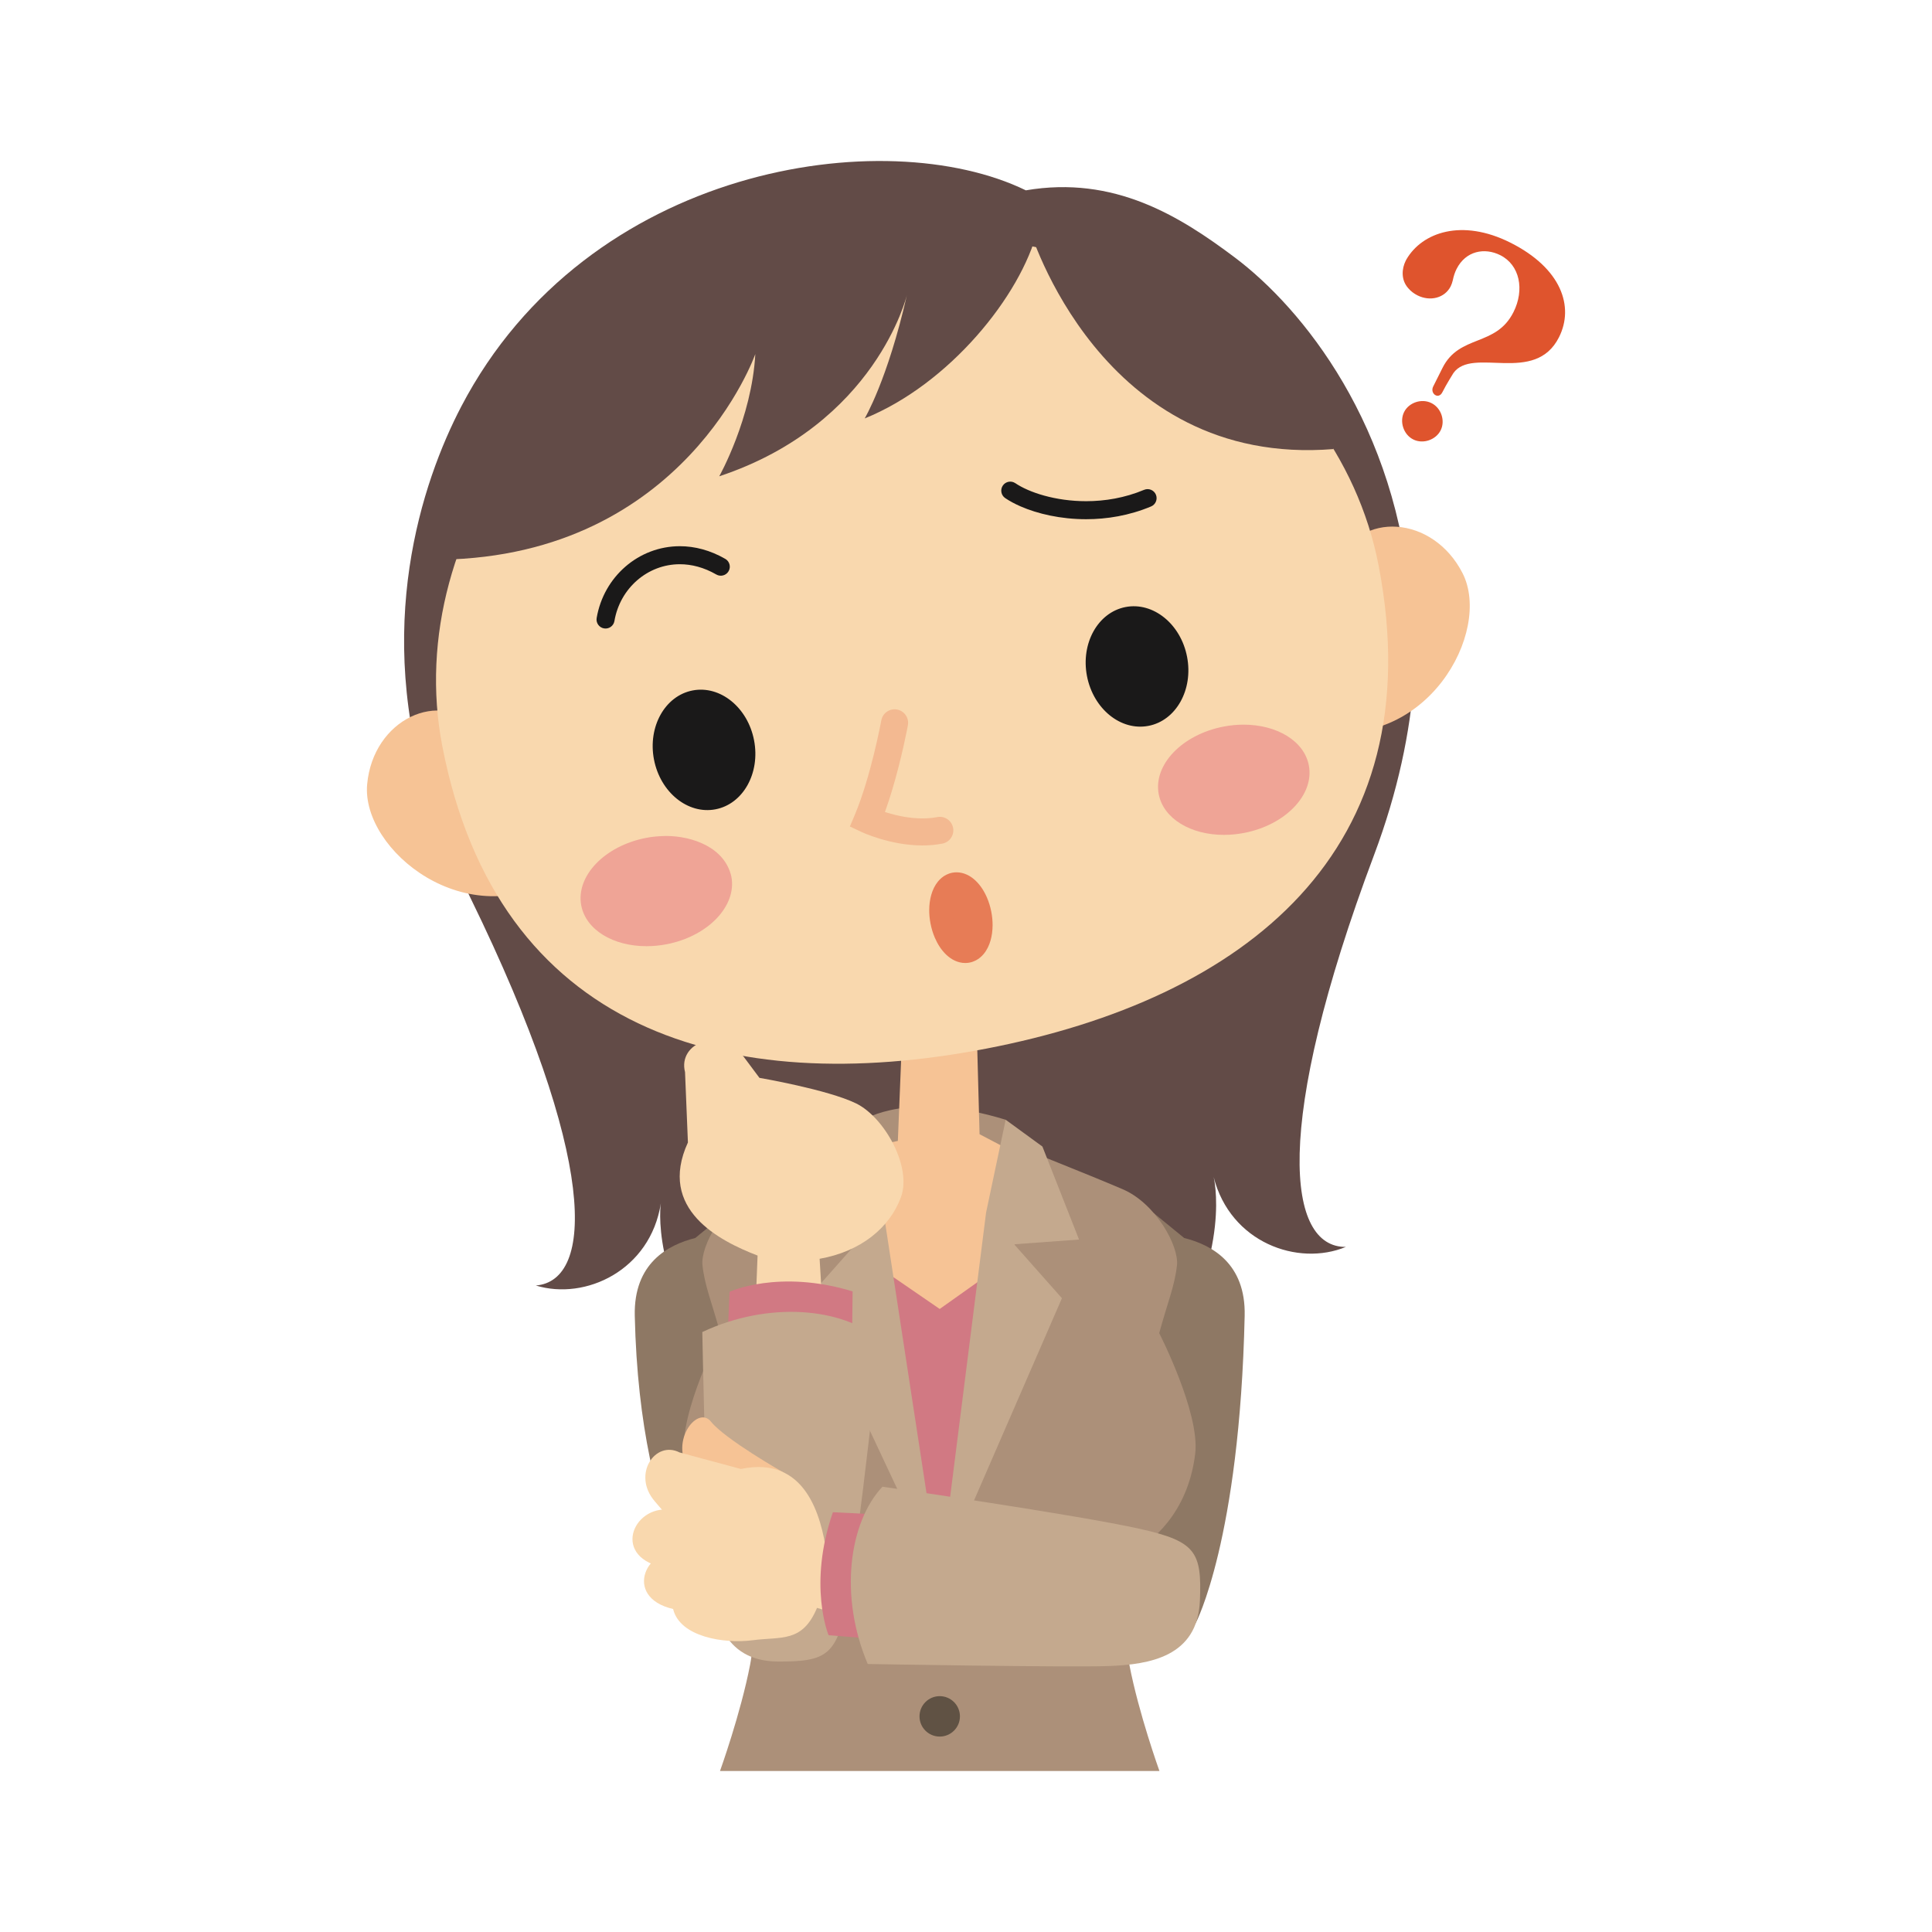 <svg:svg xmlns:dc="http://purl.org/dc/elements/1.1/" xmlns:ns2="http://creativecommons.org/ns#" xmlns:rdf="http://www.w3.org/1999/02/22-rdf-syntax-ns#" xmlns:svg="http://www.w3.org/2000/svg" height="1320.048" id="svg3427" version="1.1" viewBox="-250.695 -109.044 1320.048 1320.048" width="1320.048" x="0" y="0">
  <svg:g id="Background" />
  <svg:defs id="defs3342">
    <svg:clipPath id="Clip_1">
      <svg:path d="M0.06,0.96 L818.657,0.96 L818.657,1101 L0.06,1101 z" id="path3336" />
    </svg:clipPath>
    <svg:clipPath id="Clip_2">
      <svg:path d="M0.06,0.96 L818.657,0.96 L818.657,1101 L0.06,1101 z" id="path3339" />
    </svg:clipPath>
    <svg:filter height="1.828" id="filter3537" style="color-interpolation-filters:sRGB" width="1.602" x="-0.301" y="-0.414">
      <svg:feGaussianBlur id="feGaussianBlur3539" stdDeviation="12.989" />
    </svg:filter>
    <svg:filter height="1.828" id="filter3541" style="color-interpolation-filters:sRGB" width="1.602" x="-0.301" y="-0.414">
      <svg:feGaussianBlur id="feGaussianBlur3543" stdDeviation="12.989" />
    </svg:filter>
  </svg:defs>
  <svg:g id="Layer_1">
    <svg:g id="g3348">
      <svg:path d="M33.311,391.795 C39.529,427.061 51.357,464.764 70.748,504.452 C158.029,683.139 155.295,766.03 115.404,769.28 C149.279,779.67 193.67,758.889 200.826,713.155 C200.826,713.155 192.811,763.858 243.982,831.702 L546.826,817.264 C591.326,744.873 578.529,695.155 578.529,695.155 C589.998,740.014 636.17,756.483 668.889,742.905 C628.873,743.467 618.264,661.217 688.17,475.045 C704.436,431.717 712.857,391.202 715.545,353.858 L33.311,391.795" fill="#624B47" id="path3344" />
      <svg:path d="M713.217,304.624 C704.482,181.436 638.889,101.327 592.904,66.811 C555.467,38.686 510.686,10.686 450.217,20.999 C354.311,-25.705 150.748,3.639 64.498,168.639 C37.498,220.327 4.154,320.077 43.311,439.233 L713.217,304.624" fill="#624B47" id="path3346" />
    </svg:g>
    <svg:path d="M339.592,656.03 C339.592,656.03 370.279,635.702 436.436,656.03 L448.529,680.592 L331.092,691.17 L339.592,656.03" fill="#AC9079" id="path3350" />
    <svg:path d="M245.061,719.889 L224.357,736.811 C205.686,741.499 182.217,754.045 183.014,789.92 C186.436,943.483 239.389,996.092 239.389,996.092 L278.436,979.483 L310.561,829.936 L286.076,745.374 L245.061,719.889" fill="#8E7864" id="path3352" />
    <svg:path d="M537.686,719.889 L558.389,736.811 C577.061,741.499 600.529,754.045 599.732,789.92 C596.311,943.483 566.295,999.92 566.295,999.92 L504.311,979.483 L472.186,829.936 L496.67,745.374 L537.686,719.889" fill="#8E7864" id="path3354" />
    <svg:path d="M437.717,671.577 C437.717,671.577 493.811,693.795 516.342,703.483 C538.936,713.139 554.936,742.264 553.467,755.499 C551.904,769.78 547.029,780.936 541.342,801.827 C541.342,801.827 569.311,856.311 565.936,884.217 C560.795,926.655 534.014,945.014 526.061,949.811 C526.061,949.811 514.498,994.827 520.92,1028.26 C527.342,1061.72 541.498,1101 541.498,1101 L241.248,1101 C241.248,1101 255.404,1061.72 261.842,1028.26 C268.264,994.827 256.686,949.811 256.686,949.811 C248.748,945.014 221.967,926.655 216.811,884.217 C213.436,856.311 241.404,801.827 241.404,801.827 C235.732,780.936 230.842,769.78 229.279,755.499 C227.826,742.264 243.826,713.139 266.404,703.483 C288.936,693.795 345.029,671.577 345.029,671.577" fill="#AC9079" id="path3356" />
    <svg:path d="M377.561,998.092 C377.561,990.467 383.748,984.295 391.373,984.295 C398.982,984.295 405.186,990.467 405.186,998.092 C405.186,1005.7 398.982,1011.9 391.373,1011.9 C383.748,1011.9 377.561,1005.7 377.561,998.092" fill="#605244" id="path3358" />
    <svg:path d="M377.561,1063.67 C377.561,1056.05 383.748,1049.86 391.373,1049.86 C398.982,1049.86 405.186,1056.05 405.186,1063.67 C405.186,1071.3 398.982,1077.48 391.373,1077.48 C383.748,1077.48 377.561,1071.3 377.561,1063.67" fill="#605244" id="path3360" />
    <svg:path d="M362.764,670.499 L367.029,565.342 L415.561,553.03 L418.592,665.905 L456.498,685.811 L431.451,783.624 L391.373,955.702 L341.248,781.952 L329.561,677.483 L362.764,670.499" fill="#F6C395" id="path3362" />
    <svg:path d="M331.107,743.92 L391.373,785.311 L438.342,751.967 L421.873,803.905 L391.373,955.702 L341.248,781.952 L331.107,743.92" fill="#D17983" id="path3364" />
    <svg:path d="M339.592,656.03 L353.014,719.483 L348.232,742.186 L289.482,737.874 L314.529,674.342 L339.592,656.03" fill="#C4A98E" id="path3366" />
    <svg:path d="M353.014,719.483 L391.373,970.077 L301.186,777.967 L353.014,719.483" fill="#C4A98E" id="path3368" />
    <svg:path d="M436.436,656.03 L423.045,719.483 L426.154,742.295 L486.561,737.874 L461.545,674.342 L436.436,656.03" fill="#C4A98E" id="path3370" />
    <svg:g clip-path="url(#Clip_1)" id="g3376">
      <svg:path d="M423.045,719.483 L391.373,970.077 L474.873,777.967 L423.045,719.483" fill="#C4A98E" id="path3372" />
      <svg:path d="M76.561,389.108 C50.139,360.936 4.107,382.358 0.154,426.983 C-3.783,471.655 68.248,530.858 133.326,489.077 L76.561,389.108" fill="#F6C395" id="path3374" />
    </svg:g>
    <svg:path d="M663.654,275.952 C677.732,239.983 728.404,242.764 748.67,282.717 C768.92,322.733 724.061,404.467 648.092,389.858 L663.654,275.952" fill="#F6C395" id="path3378" />
    <svg:path d="M423.092,607.452 C599.764,573.405 728.889,472.639 691.232,277.264 C662.67,128.967 494.014,24.733 317.342,58.795 C140.701,92.842 22.904,252.28 51.482,400.577 C89.139,595.952 246.451,641.498 423.092,607.452" fill="#F9D8AE" id="path3380" />
    <svg:path d="M351.462,383.163 L351.459,383.18 C351.373,383.65 349.573,393.343 346.425,406.141 C344.851,412.538 342.941,419.711 340.751,426.874 C338.563,434.035 336.09,441.191 333.438,447.501 L330.008,455.666 L338.024,459.433 C338.328,459.575 343.126,461.818 350.619,464.07 C358.116,466.314 368.305,468.6 379.557,468.611 C383.969,468.611 388.548,468.253 393.179,467.363 C398.186,466.4 401.466,461.56 400.503,456.552 C399.54,451.545 394.7,448.265 389.692,449.228 C386.383,449.865 382.966,450.145 379.557,450.144 C370.865,450.155 362.251,448.291 355.931,446.384 C352.77,445.435 350.179,444.484 348.419,443.788 C347.538,443.439 346.865,443.155 346.432,442.966 C346.215,442.872 346.058,442.801 345.964,442.759 L345.872,442.717 L345.863,442.713 L343.715,447.324 L345.879,442.72 L345.863,442.713 L343.715,447.324 L345.879,442.72 L341.951,451.077 L350.464,454.653 C353.497,447.43 356.175,439.615 358.521,431.912 C362.037,420.362 364.796,409.068 366.691,400.62 C368.585,392.174 369.61,386.582 369.627,386.49 C370.546,381.474 367.225,376.663 362.208,375.744 C357.192,374.826 352.381,378.147 351.463,383.163" fill="#F3B991" id="path3382" />
    <svg:path d="M196.139,409.905 C191.826,387.499 203.654,366.358 222.529,362.717 C241.42,359.077 260.201,374.327 264.514,396.733 C268.857,419.155 257.076,440.28 238.186,443.92 C219.295,447.561 200.467,432.311 196.139,409.905" fill="#1A1919" id="path3384" />
    <svg:path d="M204.468,462.123 C222.787,462.205 244.602,470.148 249.014,489.889 C252.873,509.952 233.061,530.671 204.733,536.124 C200.068,537.022 195.464,537.451 191.01,537.451 C168.425,537.451 149.688,526.425 146.451,509.655 C142.607,489.608 162.404,468.905 190.717,463.452 C195.241,462.518 199.855,462.234 204.461,462.123 L204.468,462.123 z" fill="#EFA496" id="path3386" style="filter:url(#filter3537)" />
    <svg:path d="M244.871,272.823 C234.616,266.899 223.97,264.149 213.803,264.155 C199.748,264.152 186.694,269.373 176.619,278.105 C166.537,286.834 159.373,299.103 156.976,313.217 C156.407,316.569 158.662,319.748 162.014,320.317 C165.365,320.887 168.544,318.631 169.114,315.28 C171.03,304.005 176.722,294.305 184.679,287.412 C192.643,280.522 202.811,276.469 213.803,276.466 C221.766,276.471 230.205,278.581 238.719,283.487 C241.663,285.186 245.428,284.176 247.127,281.231 C248.826,278.287 247.816,274.522 244.871,272.823" fill="#1A1919" id="path3388" />
    <svg:path d="M560.373,339.717 C556.061,317.295 537.217,302.077 518.342,305.717 C499.451,309.374 487.67,330.483 491.982,352.889 C496.326,375.311 515.092,390.561 534.014,386.905 C552.889,383.28 564.717,362.124 560.373,339.717" fill="#1A1919" id="path3390" />
    <svg:path d="M599.013,386.079 C621.605,386.079 640.339,397.115 643.576,413.874 C647.451,433.905 627.639,454.608 599.326,460.061 C594.644,460.964 590.025,461.395 585.557,461.395 C562.962,461.395 544.249,450.371 541.014,433.608 C537.154,413.577 556.967,392.858 585.295,387.405 C589.96,386.507 594.559,386.079 599.013,386.079 z" fill="#EFA496" id="path3392" style="filter:url(#filter3541)" />
    <svg:path d="M458.17,48.202 C446.764,93.108 397.795,153.514 340.107,176.858 C340.107,176.858 355.717,150.733 368.951,92.545 C368.951,92.545 347.936,180.78 240.732,216.389 C240.732,216.389 262.982,176.78 265.373,132.874 C265.373,132.874 217.17,270.514 50.764,273.358 C50.764,273.358 126.17,-24.251 458.17,48.202" fill="#624B47" id="path3394" />
    <svg:path d="M452.639,47.045 C452.639,47.045 500.951,210.686 660.42,197.78 C660.42,197.78 631.982,67.717 452.639,47.045" fill="#624B47" id="path3396" />
    <svg:path d="M436.127,231.285 C439.139,233.321 442.638,235.208 446.566,236.925 C452.456,239.496 459.314,241.68 466.88,243.235 C474.444,244.789 482.713,245.71 491.393,245.711 C505.562,245.71 520.845,243.251 535.785,236.988 C538.92,235.673 540.396,232.066 539.081,228.931 C537.767,225.796 534.159,224.32 531.024,225.634 C517.798,231.181 504.145,233.4 491.393,233.399 C480.987,233.401 471.19,231.917 462.832,229.611 C458.654,228.459 454.836,227.103 451.493,225.643 C448.152,224.184 445.285,222.617 443.025,221.087 C440.209,219.183 436.382,219.921 434.478,222.737 C432.573,225.553 433.311,229.38 436.127,231.285" fill="#1A1919" id="path3398" />
    <svg:path d="M392.936,520.436 C390.498,507.827 394.311,496.483 401.436,495.108 C408.561,493.733 416.326,502.858 418.764,515.452 C421.201,528.077 417.389,539.42 410.248,540.795 C403.107,542.17 395.373,533.061 392.936,520.436" fill="#E77C56" id="path3400" />
    <svg:path d="M392.936,520.436 L400.79,518.918 C400.386,516.827 400.199,514.797 400.199,512.921 C400.198,511.101 400.376,509.426 400.676,507.997 C400.9,506.926 401.193,505.993 401.507,505.242 C401.976,504.108 402.501,503.413 402.791,503.136 C402.937,502.993 403.019,502.946 403.033,502.939 L403.033,502.938 L402.883,502.608 L402.951,502.963 L403.033,502.938 L402.883,502.608 L402.951,502.963 L402.874,502.561 L402.874,502.971 L402.952,502.963 L402.874,502.561 L402.874,502.971 L402.874,502.968 L402.873,502.972 L402.874,502.971 L402.874,502.968 L402.873,502.972 C402.906,502.977 403.019,503 403.221,503.09 C403.571,503.242 404.186,503.62 404.901,504.307 C405.979,505.328 407.247,507.021 408.332,509.205 C409.423,511.387 410.345,514.048 410.909,516.972 L410.909,516.968 C411.313,519.062 411.5,521.095 411.5,522.973 C411.501,524.795 411.323,526.471 411.023,527.901 C410.799,528.973 410.505,529.905 410.191,530.657 C409.721,531.791 409.197,532.486 408.905,532.762 C408.759,532.906 408.676,532.953 408.661,532.962 L408.659,532.963 L408.799,533.27 L408.735,532.94 L408.659,532.963 L408.799,533.27 L408.735,532.94 L408.805,533.296 L408.805,532.933 L408.736,532.94 L408.805,533.296 L408.805,532.933 L408.805,533.067 L408.816,532.933 L408.805,532.933 L408.805,533.067 L408.816,532.933 C408.816,532.933 408.748,532.929 408.581,532.866 C408.294,532.761 407.709,532.447 406.995,531.798 C405.919,530.838 404.603,529.151 403.475,526.925 C402.339,524.701 401.374,521.954 400.79,518.92 L392.936,520.436 L385.081,521.953 C385.757,525.455 386.778,528.753 388.088,531.784 C390.065,536.326 392.651,540.288 395.983,543.408 C397.654,544.962 399.53,546.307 401.672,547.305 C403.806,548.3 406.239,548.934 408.805,548.933 C409.785,548.933 410.778,548.84 411.76,548.651 C413.217,548.372 414.616,547.883 415.894,547.233 C418.139,546.095 419.991,544.492 421.465,542.706 C423.679,540.012 425.122,536.91 426.085,533.594 C427.039,530.273 427.497,526.706 427.5,522.973 C427.5,520.044 427.212,517.013 426.619,513.935 L426.618,513.931 C425.94,510.433 424.916,507.137 423.602,504.109 C421.62,499.57 419.028,495.611 415.695,492.494 C414.023,490.942 412.148,489.597 410.007,488.599 C407.874,487.605 405.442,486.969 402.874,486.971 C401.894,486.971 400.9,487.063 399.919,487.253 C398.464,487.533 397.066,488.023 395.789,488.672 C393.546,489.812 391.697,491.415 390.225,493.2 C388.015,495.894 386.574,498.993 385.613,502.307 C384.66,505.626 384.201,509.19 384.199,512.921 C384.199,515.849 384.487,518.878 385.081,521.954 L392.936,520.436" fill="#E77C56" id="path3402" />
    <svg:path d="M217.357,623.467 C212.201,603.358 241.592,591.78 257.545,613.139 C268.201,627.405 268.201,627.405 268.201,627.405 C268.201,627.405 314.764,635.389 334.217,644.858 C353.654,654.389 372.514,688.233 364.873,708.952 C357.264,729.702 337.529,746.077 309.311,751.03 L314.436,837.077 L263.623,833.077 L266.92,748.827 C240.951,738.827 198.373,717.264 219.326,671.545 L217.357,623.467" fill="#F9D8AE" id="path3404" />
    <svg:path d="M247.779,773.577 C247.779,773.577 281.373,757.952 331.857,773.295 L330.889,856.077 L244.232,856.467 L247.779,773.577" fill="#D17983" id="path3406" />
    <svg:path d="M280.842,1026.2 C314.264,1026.36 321.295,1021.92 328.389,983.842 C336.482,940.045 350.561,806.483 350.561,806.483 C325.295,784.561 274.795,779.624 229.154,801.077 C229.154,801.077 231.92,938.108 233.998,965.936 C236.154,993.67 242.748,1026.03 280.842,1026.2" fill="#C4A98E" id="path3408" />
    <svg:path d="M284.498,896.983 C284.498,896.983 244.717,874.342 235.107,862.327 C225.498,850.311 205.061,877.952 221.873,897.186 L256.748,922.42 L284.498,896.983" fill="#F6C395" id="path3410" />
    <svg:path d="M213.654,883.358 C196.998,874.827 180.982,898.358 196.592,916.639 C206.998,928.842 206.998,928.842 206.998,928.842 C206.998,928.842 204.779,971.358 209.217,990.327 C213.748,1009.33 243.889,1014.25 263.623,1011.65 C283.389,1009.09 297.561,1013.39 307.529,989.561 L382.17,1011.17 L388.748,965.702 L314.029,951.858 C310.389,927.03 299.904,885.311 255.529,894.639 L213.654,883.358" fill="#F9D8AE" id="path3412" />
    <svg:path d="M209.654,922.952 C183.232,916.983 166.123,953.467 201.342,961.639 C218.498,965.608 230.201,968.264 230.201,968.264 L238.951,929.577 C238.951,929.577 241.342,930.108 209.654,922.952" fill="#F9D8AE" id="path3414" />
    <svg:path d="M217.529,951.67 C191.107,945.702 173.998,982.17 209.217,990.327 C226.357,994.311 238.076,996.967 238.076,996.967 L246.826,958.28 C246.826,958.28 249.201,958.827 217.529,951.67" fill="#F9D8AE" id="path3416" />
    <svg:path d="M315.451,1008.22 C315.451,1008.22 301.107,974.061 318.389,924.186 L401.045,928.295 L398.139,1014.9 L315.451,1008.22" fill="#D17983" id="path3418" />
    <svg:g clip-path="url(#Clip_2)" id="g3424">
      <svg:path d="M569.139,984.764 C570.545,951.374 566.389,944.186 528.607,935.655 C485.17,925.889 352.232,906.764 352.232,906.764 C329.357,931.17 322.514,981.467 342.201,1027.89 C342.201,1027.89 479.264,1030.31 507.139,1029.28 C534.951,1028.19 567.514,1022.84 569.139,984.764" fill="#C4A98E" id="path3420" />
      <svg:path d="M714.92,191.217 C708.17,187.842 705.42,178.967 708.67,172.467 C711.92,165.983 720.639,162.999 727.357,166.374 C734.107,169.749 736.889,178.499 733.639,184.983 C730.389,191.467 721.639,194.592 714.92,191.217 z M734.826,158.92 C732.139,164.295 726.139,159.795 728.545,155.03 C730.92,150.264 734.904,142.327 734.904,142.327 C746.514,119.17 771.389,128.186 783.42,104.17 C791.076,88.905 787.732,71.999 774.357,65.295 C763.701,59.967 750.764,62.28 744.482,74.795 C743.357,77.03 742.514,79.592 741.92,82.514 C741.545,84.061 741.107,85.342 740.514,86.545 C736.482,94.608 726.451,97.092 717.857,92.795 C715.639,91.67 713.389,90.124 711.514,87.889 C706.295,82.061 707.154,74.342 709.732,69.186 C709.904,68.842 710.076,68.499 710.264,68.155 C720.982,49.717 748.107,40.124 781.232,56.717 C816.232,74.264 824.951,100.514 814.545,121.28 C798.045,154.217 755.42,127.499 742.357,145.858 C742.357,145.858 737.514,153.561 734.826,158.92" fill="#DF542D" id="path3422" />
    </svg:g>
  </svg:g>
</svg:svg>